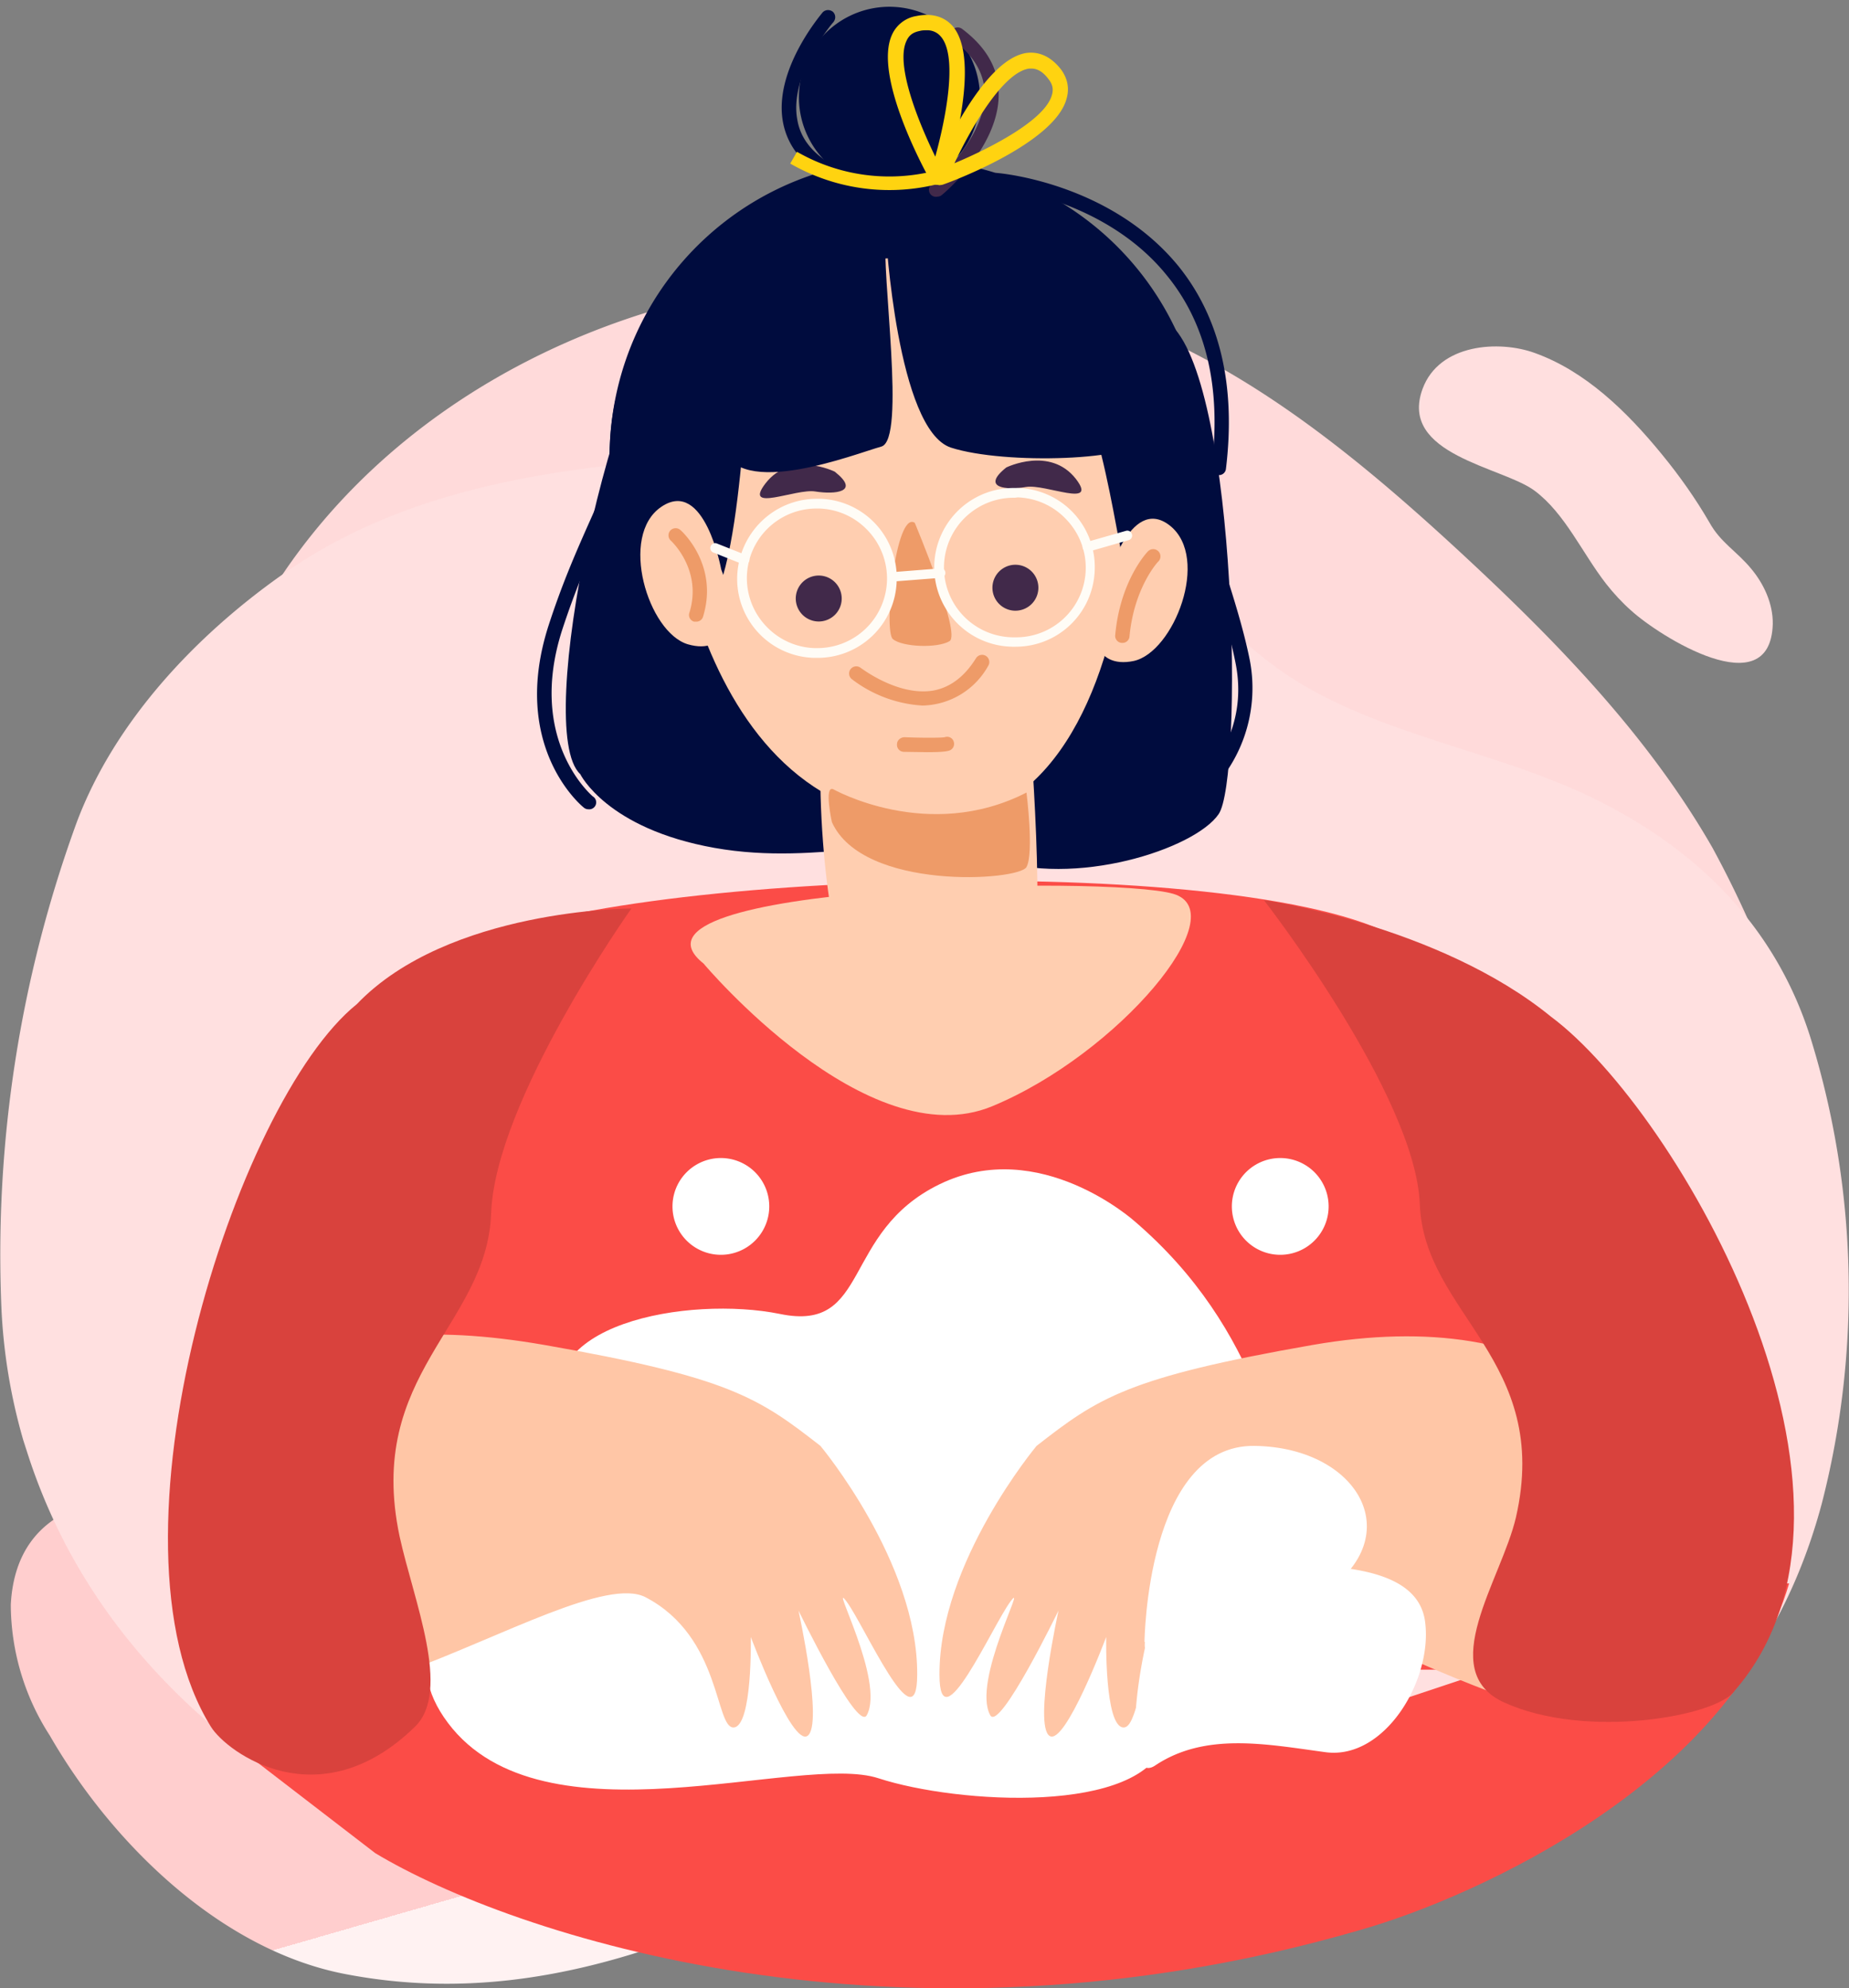 <svg xmlns="http://www.w3.org/2000/svg" fill="none" viewBox="0 0 531.2 571.2"><rect x="0" y="0" width="531.2" height="571.2" fill="#808080" stroke="none"/><path fill="url(#prevention20_linear)" d="M214.4 557.8c-30.1 10.7-60.5 15.6-93 9.4-36.1-6.8-67.5-37.8-85.2-68.6A69.7 69.7 0 0125 461c1.6-30.5 30.4-34 54.9-29 13.8 2.8 26.4 9.1 39 15.3 20.7 10.4 45 15.5 63.7 30 6.3 4.8 11 10.6 18.2 14.1 11.3 5.5 24.2 8.1 35.8 13.1 10 4.3 21 11.4 21 22.1 0 11.1-11.5 18.2-21.7 22.6a317 317 0 01-21.5 8.5z" transform="translate(-21.9)"/><path fill="url(#prevention21_linear)" d="M103.5 164.4C153 91.7 255 62.5 337.7 90 377.5 103 411 130.5 441.8 159c27.2 25.2 53.6 52.3 72.1 84.6a303 303 0 0128.2 73.2c9.5 37 .8 84.6-47 81-11.1-.8-20.8-4.8-31.3-8.3-8.5-2.9-16.8-1.2-25.6-2.5a237.4 237.4 0 01-63.7-21.3c-41.2-19.5-78.7-46-121-63a293 293 0 00-109.1-21.3c-15.8 0-32.4 1-46.5-6-34.8-17.4-19.1-64.3-6.2-90.7 3.5-7 7.4-13.8 11.8-20.3z" transform="translate(-21.9)"/><path fill="url(#prevention22_linear)" d="M490.5 175.4c8.1 7.4 40 27.5 40.7 3.9.1-5.9-2.6-11.6-6.2-15.9-4.1-5-8.8-7.5-12-13.3-4-6.9-8.6-13.4-13.6-19.5-10.2-12.5-22.1-24-36.6-29.2-10.2-3.7-27.4-2.7-32.2 10.3-7 19 23 22.4 32.2 29.3 8.7 6.5 13.6 17.8 20.5 26.7 2.2 2.8 4.6 5.4 7.2 7.7z" transform="translate(-21.9)"/><path fill="url(#prevention23_linear)" d="M340.2 152.4c17.2 10.1 30.2 25.3 45.9 37.5 26 20.3 61.9 24.5 91.8 38.6 30.6 14.5 53.7 36.9 64 69.2a245.5 245.5 0 013.4 134.2c-12.6 47.2-42.2 78.6-85.5 99.5a353.4 353.4 0 01-152.8 33c-103.9.6-242-36-277.4-147.5l-1-3.1a162.3 162.3 0 01-6.3-38.2A362.1 362.1 0 0144 236.1c10.9-28.9 34.1-53.4 58.7-70.8 34.5-24.5 76.5-30.8 118.4-33.7 31-2.2 65.9-3 95.2 8.9a178 178 0 0123.8 11.9z" transform="translate(-21.9)"/><path fill="#fb4c47" d="M390.7 554.5c-133.1 38.7-244 1.3-282.9-22.1l-36-27.7L84.3 484l77.6-7 129-6.8 104 20.7 108-36H514c-16.6 56.4-89.1 89.9-123.3 99.6z"/><path fill="#fb4c47" d="M116.2 479.7h316.9s11.1-182.2-29.3-208.9c-40.3-26.6-229.1-21-271 1.7-41.8 22.8-16.6 207.2-16.6 207.2z"/><path fill="#000c3e" d="M169 232.5a2 2 0 01-1.3-.5c-.9-.7-21.2-17.8-10.1-52.3 3.9-12 7.7-20.6 11-28.1 6.1-13.6 10.5-23.4 11.3-44.3 0-1.2 1-2 2.1-2 1.2 0 2 1 2 2.1-.8 21.8-5.6 32.4-11.6 45.9-3.3 7.4-7 15.8-10.9 27.7-10.2 31.8 8.6 47.6 8.8 47.8a2 2 0 01-1.3 3.7zM281.5 26.9a26 26 0 11-51.8-2 26 26 0 0151.8 2z"/><path fill="#000c3e" d="M166.7 222.4s7.6 15.7 38.6 21.2 55.4-5.7 79.4 3c24 8.6 58.6-2.7 65.4-12.7 7-10.1 5.5-121.6-13.4-140.3-19-18.7-118-34.4-139.4-12.5-21.5 22-44.3 128.7-30.6 141.3z"/><path fill="#000c3e" d="M346 134.4a85.4 85.4 0 11-170.8-6.4 85.4 85.4 0 01170.7 6.4z"/><path fill="#ffceb0" d="M295.6 205.8s5.5 66.5 0 73.9c-5.5 7.4-40.6 1.9-49.9 0-9.2-1.8-13-73.9-7.4-73.9s56.2-14.8 57.3 0z"/><path fill="#ffceb0" d="M190.8 128s3.6 103.7 73.6 108.1c70.1 4.5 70-141.5 44.7-155.4-25.4-14-131.2-11.3-118.3 47.3z"/><path fill="#ee9b68" d="M262.8 150.2s13.4 31.9 10 34c-3.5 2.1-13.6 1.7-16.3-.6-2.7-2.3.8-37 6.3-33.4z"/><path fill="#41294a" d="M241.8 171.5a6.6 6.6 0 11-13.1-.6 6.6 6.6 0 0113.1.6zM298.3 168.4a6.6 6.6 0 11-13.1-.6 6.6 6.6 0 0113.1.6z"/><path fill="#000c3e" d="M246 72.7s-25.1 12.2-29.9 35c-4.8 22.8-2.3 81.2-29 78.5 0 0-51.5-115.6 59-113.5zM259.3 73.2c-2.3 1.6 25.9 1.6 42 21.1 16.1 19.6 20 68.4 22.4 69.3 2.5.9 12.5-60.5-5.2-79-17.7-18.4-46.3-20.7-59.2-11.4z"/><path fill="#ee9b68" d="M239.3 226.7s27.3 15.5 55.6 1c0 0 2.2 17.4 0 21.4s-47 6.9-55.9-12.9c0 0-2.3-10.4.3-9.5z"/><path fill="#ffceb0" d="M317.7 167.8s6.7-26 18.4-16.8c11.7 9.3 1.1 36.4-10.4 38.9-11.6 2.4-14.4-8.8-8-22.1zM207.2 163.6s-4.8-26.4-17.2-18c-12.3 8.3-3.8 36.1 7.6 39.5 11.3 3.3 15-7.7 9.6-21.5z"/><path fill="#41294a" d="M289.1 134.3s12.6-6.2 20 3.3c6.5 8.5-8.7 1.4-14.3 2.3-5.7 1-13.1.3-5.7-5.6zM239.8 135.5s-12.5-6.2-19.9 3.4c-6.5 8.5 8.7 1.4 14.3 2.3 5.7.9 13.1.2 5.6-5.7z"/><path fill="#fffcf6" d="M234.7 146.1a20 20 0 00-14.7 33.7 20 20 0 0014 6.4h.7a20 20 0 0014.7-33.7 20 20 0 00-14-6.4zm0 42.9h-.9a22.7 22.7 0 01-22-23.7c.6-12.3 10.6-22 22.9-22h.9a22.7 22.7 0 0122 23.7 22.7 22.7 0 01-22.9 22zM291.6 143a20 20 0 00-.7 40.1h.8a20 20 0 0014.7-33.8 20 20 0 00-14-6.4zm0 42.8h-.8a22.8 22.8 0 01.8-45.6h.9a22.7 22.7 0 0122 23.6 22.7 22.7 0 01-22.8 22z"/><path fill="#fffcf6" d="M214 162.2l-.6-.1-8.3-3.3a1.4 1.4 0 111-2.6l8.3 3.3c.8.3 1.1 1.1.8 1.8-.2.5-.7.9-1.3.9zM312.3 158.5a1.4 1.4 0 01-.4-2.7l11.6-3.3c.7-.2 1.5.2 1.7 1 .2.7-.2 1.5-1 1.7l-11.5 3.3h-.4z"/><path fill="#000c3e" d="M254.5 67.3s3.2 56.2 18.7 61.3c15.5 5 53.5 3.7 55.4-2.5 1.8-6.1-29.5-55.6-52-63.5-39.5-14-73.6 50.3-69.1 65.7 4.5 15.5 38.4 2 45.7 0 7.2-2-.1-50 1.3-61z"/><path fill="#fffcf6" d="M256.1 167.1a1.4 1.4 0 010-2.7l14-1.1c.9-.1 1.5.5 1.5 1.3 0 .7-.5 1.4-1.2 1.4l-14.2 1.1z"/><path fill="#000c3e" d="M239.4 51.9a2 2 0 01-1-.3c-7.5-3.9-12-9.3-13.4-16.2-3-15 10.7-31 11.3-31.8.7-.8 2-1 3-.2.8.8.9 2 .1 3-.1 0-12.9 15.2-10.3 28.2 1 5.6 4.8 10 11.2 13.4a2 2 0 01-1 3.9z"/><path fill="#41294a" d="M269.3 56.5a2 2 0 01-1.4-3.7c.2-.1 15.3-13 15-26.2-.2-5.6-3.2-10.7-9-15a2 2 0 112.5-3.3c6.8 5.1 10.4 11.2 10.5 18.2.5 15.3-15.6 29-16.3 29.5a2 2 0 01-1.3.5z"/><path fill="#000c3e" d="M343.3 230.7a2 2 0 01-1.3-3.7c.7-.5 17.4-13.9 13-36.3-1.7-8.8-4.8-18.6-8.1-28.9-5.8-18-11.8-36.5-12-54.5 0-1.1 1-2 2.1-2 1.2 0 2.1.9 2.1 2 .1 17.3 6 35.6 11.7 53.2 3.4 10.5 6.5 20.3 8.3 29.4a42.4 42.4 0 01-14.6 40.4 2 2 0 01-1.2.4z"/><path fill="#000c3e" d="M350.2 136.5h-.3a2 2 0 01-1.8-2.3c2.8-22.7-1.5-41.2-12.9-55.1-18.2-22.5-48.7-25.3-49-25.3a2 2 0 01-2-2.2 2 2 0 012.3-1.9c1.3.1 32.6 3 52 26.7 12 14.8 16.6 34.5 13.7 58.3a2 2 0 01-2 1.8z"/><path fill="#ee9b68" d="M266.3 216.1l-6.6-.1a2 2 0 01-2-2.2c0-1.1 1-2 2.2-2 4.7.2 10.5.2 11.5 0 1.1-.4 2.3.2 2.6 1.3a2 2 0 01-1.2 2.5c-1 .4-3.6.5-6.5.5zM200 178.6h-.6a2 2 0 01-1.3-2.7c3.7-12.3-5.3-20.5-5.4-20.6a2 2 0 012.8-3c.4.3 11 10 6.5 24.8a2 2 0 01-2 1.5zM322.5 184.7h-.2a2 2 0 01-1.9-2.3c1.4-15.5 9-23.6 9.4-24a2 2 0 013 2.9c-.1 0-7 7.5-8.3 21.5a2 2 0 01-2 1.9z"/><path fill="#ffceb0" d="M202.1 276.8s47 56 83 41c36.2-15 70.1-55.6 52-61-18.2-5.4-163.4-2.6-135 20z"/><path fill="#fff" d="M326 350.9s-27.3-24.6-56-10.7c-28.5 13.8-19.8 42.7-45.9 37.3-26-5.3-73.3 2.7-62 31 11.2 28.2-60.7 50.2-33.4 86.5 27.3 36.3 101 8.4 123.7 15.9 22.7 7.4 76 10.6 82.3-10.7 6.2-21.3 46-24.5 39.7-52.3-6.2-27.7-12.4-66.1-48.4-97z"/><path fill="#ffc6a6" d="M235.7 415.4s28 33.5 27.8 65.7c0 20.5-15.1-14-20.3-21-5.2-7 11.2 23 5.8 32.7-2.7 4.8-19.6-30.1-19.6-30.1s7.2 32.8 2.6 36c-4.5 3.1-16.3-28.4-16.3-28.4s.5 25.6-4.9 26c-5.4.3-3.5-26-25.3-37.4-21.7-11.4-121 67.4-123.3 2.8-2.4-64.6 26.7-87 94.2-75.3 53.2 9.3 61.6 15.2 79.3 29zM297.8 415.4s-28 33.5-27.9 65.7c0 20.5 15.2-14 20.4-21 5.2-7-11.2 23-5.8 32.7 2.7 4.8 19.6-30.1 19.6-30.1s-7.2 32.8-2.6 36c4.5 3.1 16.3-28.4 16.3-28.4s-.5 25.6 4.9 26c5.4.3 3.5-26 25.2-37.4 21.8-11.4 133.6 75.2 136 10.5 2.3-64.6-39.4-94.7-106.8-83-53.2 9.3-61.6 15.2-79.3 29z"/><path fill="#fff" d="M328.8 471.7s.6-56.7 31.6-56.3c31 .4 45.7 28 16.5 44.4-29.1 16.3-49 23-48 11.9z"/><path fill="#fff" d="M352.2 436.4s5 11.5 16.6 12.7c11.7 1.1 38.3 0 40.6 16.7 2.3 16.8-11.6 39.9-28.6 37.6-17-2.3-34.5-5.8-48.9 3.8-14.3 9.6 0-77.7 20.3-70.8zM381.7 346.6a13.9 13.9 0 11-27.8 0 13.9 13.9 0 0127.8 0zM221 346.6a13.9 13.9 0 11-27.8 0 13.9 13.9 0 0127.8 0z"/><path fill="#ee9b68" d="M265 202.7a36.9 36.9 0 01-20.3-7.6 2 2 0 012.6-3.2c.1 0 10.6 8.2 20.8 6.5 4.9-.9 9-4 12.3-9.3a2 2 0 013.5 2.2 22.1 22.1 0 01-18.8 11.4z"/><path fill="#d9423d" d="M181.4 261s-39.2 55.2-40.3 87.6c-1.2 32.4-36.2 46-26.3 92.8 4 18.4 15 44.4 4.4 54.7-27.5 26.8-54 7.4-58.6 0-33.1-53.3 7-179.5 41.9-207.6 26.3-27.5 78.9-27.5 78.9-27.5zM363.1 258.6s43.6 56 44.8 87.4c1.2 31.5 38 44.7 27.6 90-4.2 17.9-23.3 44-3.4 53.1 23.7 10.8 61.3 3.9 66.2-3.3 47.8-55-16-166.4-52.7-193.7-32.2-26.3-82.5-33.5-82.5-33.5z"/><path fill="#ffd310" d="M266.2 8.7c-.6 0-1.3 0-2 .2-2 .4-3.1 1.3-3.8 2.9-3.2 6.9 3.5 23.4 8.3 33.2 3-10.9 6.6-29 1.5-34.6a5 5 0 00-4-1.7zm3 44.4c-.7 0-1.5-.4-1.9-1.2-1.7-3-16.5-30.2-11-42a9.3 9.3 0 017-5.3c5.4-1.1 8.6.9 10.3 2.8 8.7 9.9-1 40.7-2.2 44.2a2.2 2.2 0 01-2.1 1.5z"/><path fill="#ffd310" d="M296.3 19.7h-.6c-7.5 1-16.7 17-21.5 27.2 10-4.2 26-12.3 28-19.6.5-1.7.2-3.1-1-4.6-1.5-2-3.1-3-4.9-3zM270 53.2a2.2 2.2 0 01-2-3C269.3 46.7 282 17 295 15.2c2.5-.3 6.2.2 9.7 4.6 2 2.6 2.6 5.6 1.7 8.6C303 41 274 52 270.7 53.1l-.8.1z"/><path stroke="#ffd310" stroke-width="3.9" d="M228 45.3a55.1 55.1 0 0055 0"/><defs><linearGradient id="prevention20_linear" x1="22.3" x2="53.6" y1="465.3" y2="573.8" gradientUnits="userSpaceOnUse"><stop offset="1" stop-color="#FFCECE"/><stop offset="1" stop-color="#FFF2F2"/></linearGradient><linearGradient id="prevention21_linear" x1="84.5" x2="494.9" y1="97.5" y2="408.9" gradientUnits="userSpaceOnUse"><stop offset="1" stop-color="#FFDADA"/><stop offset="1" stop-color="#fff"/></linearGradient><linearGradient id="prevention22_linear" x1="532" x2="412" y1="178.9" y2="127.6" gradientUnits="userSpaceOnUse"><stop offset="1" stop-color="#FFDFDF"/><stop offset="1" stop-color="#FFF5F5"/></linearGradient><linearGradient id="prevention23_linear" x1="504.9" x2="22.4" y1="517" y2="237.5" gradientUnits="userSpaceOnUse"><stop offset="1" stop-color="#FFE0E0"/><stop offset="1" stop-color="#FFF4F4"/></linearGradient></defs></svg>